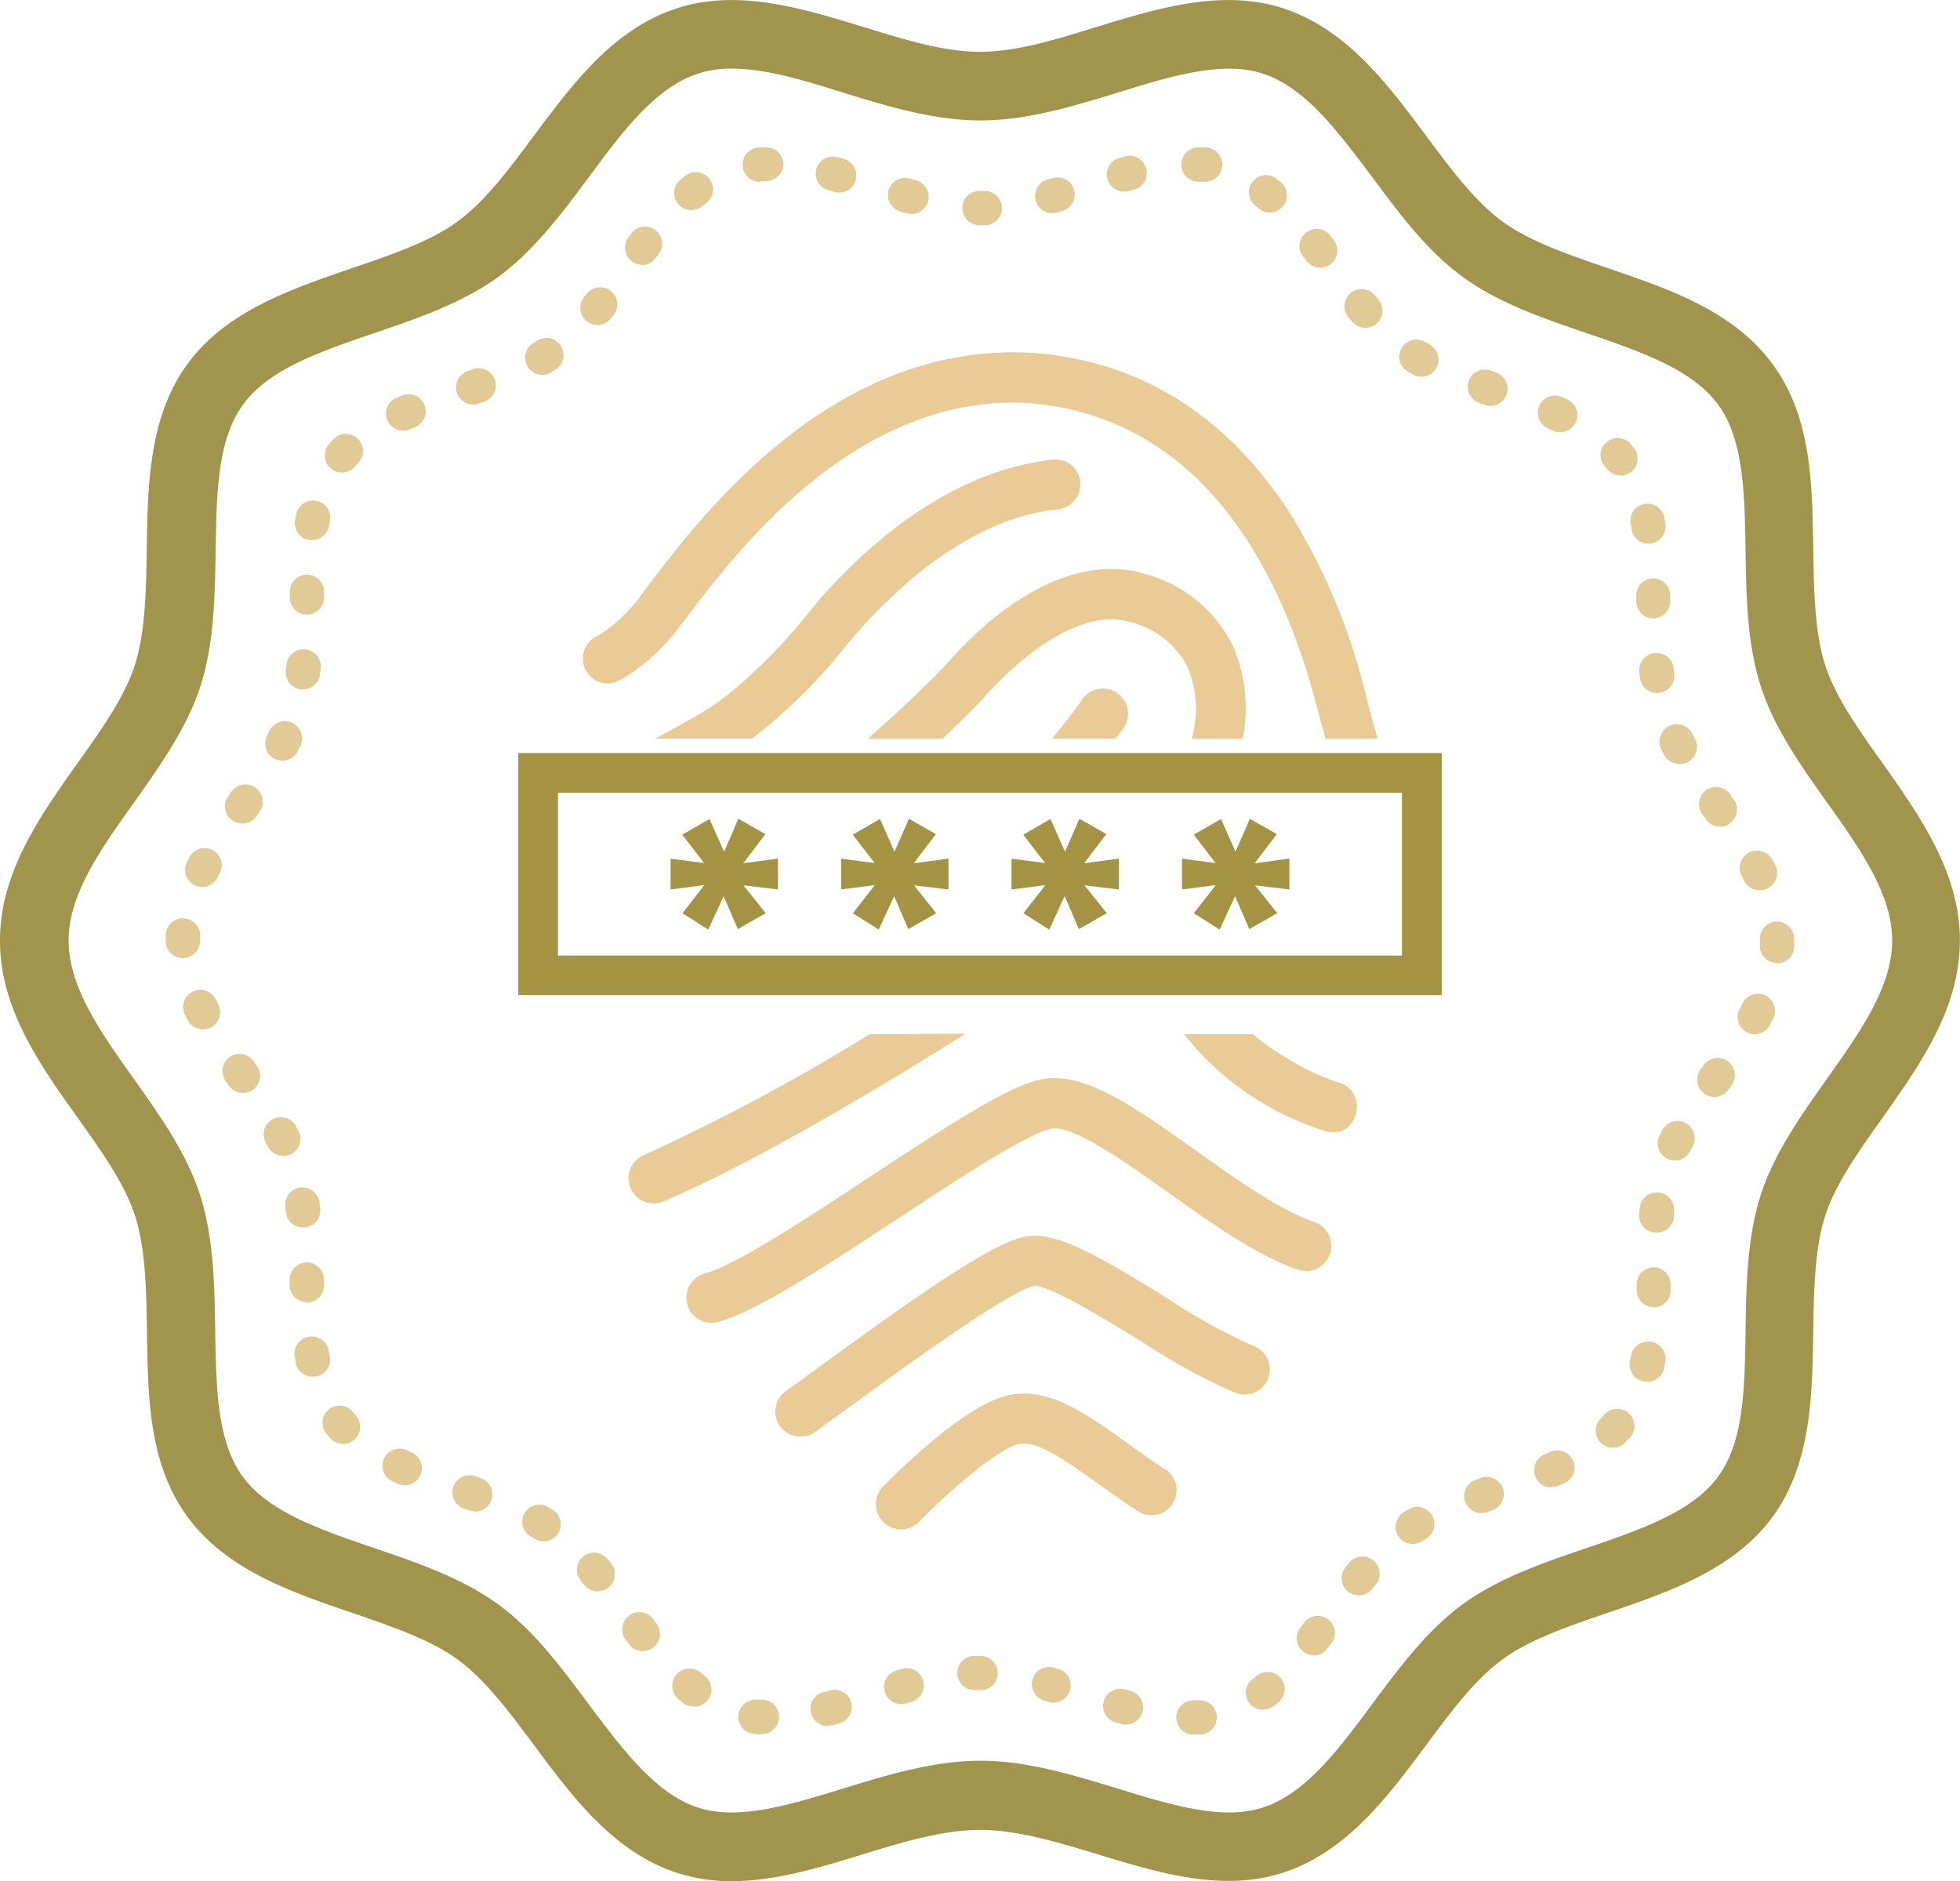 <svg xmlns="http://www.w3.org/2000/svg" viewBox="0 0 171.39 164.48"><title>Ресурс 16</title><g data-name="Слой 2"><path d="M64 164.48a15.29 15.29 0 0 1-4.77-.72c-5.56-1.81-9.12-6.58-12.56-11.21-2.19-2.94-4.26-5.71-6.63-7.44s-5.73-2.89-9.24-4.09c-5.42-1.85-11-3.76-14.41-8.41s-3.45-10.5-3.54-16.2c-.06-3.73-.12-7.26-1.06-10.16-.88-2.72-2.85-5.5-4.94-8.44C3.47 93.09 0 88.19 0 82.24s3.47-10.85 6.83-15.58c2.09-2.94 4.06-5.72 4.94-8.44.94-2.9 1-6.43 1.06-10.16.09-5.7.19-11.59 3.54-16.2s9-6.56 14.41-8.41c3.51-1.2 6.82-2.32 9.24-4.09s4.44-4.5 6.63-7.44c3.45-4.62 7-9.4 12.56-11.2C64.53-1 70.11.71 75.5 2.36c3.63 1.11 7 2.17 10.19 2.17s6.57-1.05 10.19-2.17C101.28.71 106.86-1 112.18.72c5.55 1.8 9.12 6.58 12.56 11.2 2.19 2.94 4.26 5.71 6.63 7.44s5.73 2.89 9.24 4.09c5.42 1.85 11 3.76 14.41 8.41s3.45 10.5 3.54 16.19c.06 3.73.12 7.26 1.06 10.16.88 2.72 2.85 5.5 4.94 8.44 3.35 4.73 6.82 9.63 6.82 15.58s-3.47 10.85-6.82 15.58c-2.09 2.94-4.06 5.73-4.94 8.44-.94 2.9-1 6.43-1.06 10.16-.09 5.7-.19 11.59-3.54 16.19s-9 6.57-14.41 8.41c-3.51 1.2-6.82 2.32-9.24 4.09s-4.44 4.5-6.63 7.44c-3.44 4.62-7 9.4-12.56 11.2-5.32 1.73-10.9 0-16.29-1.64-3.63-1.1-7.05-2.1-10.19-2.1s-6.57 1-10.2 2.12c-3.8 1.17-7.69 2.36-11.5 2.36zM64 6a9.42 9.42 0 0 0-2.92.42c-3.74 1.21-6.59 5-9.6 9.08-2.36 3.17-4.8 6.44-7.91 8.71s-7.06 3.63-10.83 4.91c-4.74 1.62-9.23 3.15-11.49 6.26s-2.31 7.78-2.39 12.76c-.07 4-.13 8.16-1.35 11.91-1.17 3.59-3.5 6.88-5.75 10.06C8.78 74.28 6 78.2 6 82.24s2.78 8 5.72 12.11c2.25 3.18 4.59 6.47 5.75 10.06 1.22 3.76 1.29 7.91 1.35 11.92.08 5 .16 9.69 2.39 12.76s6.75 4.65 11.5 6.26c3.78 1.29 7.68 2.62 10.83 4.91s5.55 5.54 7.91 8.71c3 4 5.87 7.87 9.6 9.08 3.51 1.14 8-.23 12.68-1.67 3.89-1.19 7.91-2.43 12-2.43s8.07 1.24 12 2.43c4.71 1.45 9.16 2.81 12.68 1.67 3.74-1.21 6.59-5 9.6-9.08 2.36-3.17 4.8-6.44 7.91-8.71s7.06-3.63 10.83-4.91c4.74-1.62 9.23-3.14 11.5-6.26s2.31-7.78 2.39-12.76c.06-4 .13-8.16 1.35-11.92 1.17-3.59 3.5-6.88 5.75-10.06 2.94-4.15 5.72-8.07 5.72-12.11s-2.78-8-5.72-12.11c-2.26-3.18-4.59-6.47-5.75-10.06-1.22-3.76-1.29-7.9-1.35-11.92-.08-5-.16-9.69-2.39-12.76s-6.75-4.65-11.5-6.26c-3.78-1.29-7.68-2.62-10.83-4.91s-5.55-5.54-7.91-8.71c-3-4-5.87-7.87-9.6-9.08-3.51-1.14-8 .22-12.68 1.67-3.89 1.19-7.91 2.43-12 2.43s-8.07-1.23-12-2.43C70.26 7 66.91 6 64 6z" fill="#a1944c"/><path d="M104.36 151.66a1.5 1.5 0 0 1 0-3h.43a1.5 1.5 0 1 1 .22 3h-.57zm-37.79 0h-.1l-.57-.05a1.5 1.5 0 0 1 .34-3h.43a1.5 1.5 0 0 1-.1 3zm6-.75a1.5 1.5 0 0 1-.38-3l.47-.13a1.5 1.5 0 0 1 .79 2.89l-.5.13a1.5 1.5 0 0 1-.41.08zm25.88-.12a1.49 1.49 0 0 1-.4-.05l-.5-.14a1.5 1.5 0 1 1 .82-2.89l.47.13a1.5 1.5 0 0 1-.39 2.95zm12-1.29a1.5 1.5 0 0 1-.91-2.7l.36-.28a1.5 1.5 0 1 1 1.89 2.33l-.43.34a1.49 1.49 0 0 1-.95.28zm-49.79-.28a1.49 1.49 0 0 1-.94-.33l-.42-.35a1.5 1.5 0 0 1 2-2.28l.35.29a1.5 1.5 0 0 1-.94 2.67zM78.8 149a1.5 1.5 0 0 1-.42-2.94l.5-.14a1.5 1.5 0 0 1 .81 2.89l-.46.13a1.5 1.5 0 0 1-.43.06zm13.34-.13a1.5 1.5 0 0 1-.41-.06l-.47-.13a1.5 1.5 0 0 1 .79-2.89l.5.14a1.5 1.5 0 0 1-.41 2.94zm-6.93-1.09a1.5 1.5 0 0 1 0-3h.53a1.51 1.51 0 0 1 1.51 1.5 1.49 1.49 0 0 1-1.49 1.5h-.5zm29.68-3.05a1.5 1.5 0 0 1-1.19-2.41l.3-.4a1.5 1.5 0 1 1 2.39 1.81l-.31.4a1.5 1.5 0 0 1-1.18.61zm-58.68-.36a1.5 1.5 0 0 1-1.2-.6l-.3-.41a1.5 1.5 0 1 1 2.4-1.8l.3.4a1.5 1.5 0 0 1-1.2 2.4zm62.6-4.88a1.5 1.5 0 0 1-1.17-2.43l.33-.41a1.5 1.5 0 0 1 2.33 1.9l-.3.38a1.5 1.5 0 0 1-1.18.57zm-66.54-.35a1.5 1.5 0 0 1-1.16-.55l-.31-.37a1.5 1.5 0 0 1 2.29-1.94l.34.41a1.5 1.5 0 0 1-1.16 2.45zm71.26-4.14a1.5 1.5 0 0 1-.81-2.76l.47-.29a1.5 1.5 0 0 1 1.53 2.58l-.39.24a1.5 1.5 0 0 1-.8.23zm-76-.24a1.49 1.49 0 0 1-.77-.21l-.4-.23a1.5 1.5 0 0 1 1.47-2.61l.47.27a1.5 1.5 0 0 1-.77 2.79zm82-2.46a1.5 1.5 0 0 1-.51-2.91l.48-.17a1.5 1.5 0 1 1 1 2.83l-.47.17a1.49 1.49 0 0 1-.56.08zm-88-.15a1.5 1.5 0 0 1-.5-.09l-.47-.16a1.5 1.5 0 1 1 1-2.83l.48.17a1.5 1.5 0 0 1-.5 2.92zm94.12-2.1a1.5 1.5 0 0 1-.59-2.88l.44-.19a1.5 1.5 0 1 1 1.21 2.74l-.48.21a1.5 1.5 0 0 1-.61.07zm-100.25-.18a1.49 1.49 0 0 1-.6-.13l-.49-.22a1.5 1.5 0 0 1 1.27-2.72l.42.2a1.5 1.5 0 0 1-.6 2.87zm105.75-3.29A1.5 1.5 0 0 1 140 124l.3-.32a1.5 1.5 0 0 1 2.24 2l-.39.42a1.5 1.5 0 0 1-1.04.48zM30 126.25a1.5 1.5 0 0 1-1.12-.5l-.37-.43a1.5 1.5 0 0 1 2.32-1.9l.28.33a1.5 1.5 0 0 1-1.12 2.5zm114-5.44a1.5 1.5 0 0 1-1.47-1.81c0-.15.06-.3.09-.46a1.5 1.5 0 0 1 3 .54c0 .18-.07.35-.1.53a1.5 1.5 0 0 1-1.52 1.21zm-116.68-.44a1.5 1.5 0 0 1-1.47-1.23q0-.26-.09-.52a1.5 1.5 0 0 1 3-.49l.08.47a1.5 1.5 0 0 1-1.2 1.75zm117.26-6.07a1.5 1.5 0 0 1-1.46-1.53v-.5a1.5 1.5 0 0 1 1.5-1.47 1.5 1.5 0 0 1 1.47 1.53v.51a1.5 1.5 0 0 1-1.52 1.47zm-117.75-.44a1.5 1.5 0 0 1-1.5-1.47v-.51a1.5 1.5 0 1 1 3 0v.49a1.5 1.5 0 0 1-1.47 1.53zm118-6.1h-.15a1.5 1.5 0 0 1-1.35-1.64l.05-.52a1.5 1.5 0 1 1 3 .33v.48a1.5 1.5 0 0 1-1.58 1.36zm-118.27-.44A1.5 1.5 0 0 1 25 106l-.06-.48a1.5 1.5 0 1 1 3-.37l.06.52a1.5 1.5 0 0 1-1.33 1.66zm119.9-5.85a1.5 1.5 0 0 1-1.35-2.16l.24-.48a1.5 1.5 0 0 1 2.67 1.37l-.21.42a1.5 1.5 0 0 1-1.37.85zm-121.69-.4a1.5 1.5 0 0 1-1.34-.82l-.22-.42a1.5 1.5 0 0 1 2.64-1.42l.25.47a1.5 1.5 0 0 1-1.33 2.19zm125.14-5.16a1.5 1.5 0 0 1-1.23-2.36l.29-.41a1.5 1.5 0 0 1 2.46 1.72l-.29.42a1.5 1.5 0 0 1-1.25.64zm-128.67-.35a1.5 1.5 0 0 1-1.24-.64l-.28-.41a1.5 1.5 0 1 1 2.46-1.72l.29.42a1.5 1.5 0 0 1-1.23 2.36zm132.2-5.13a1.5 1.5 0 0 1-1.31-2.22l.21-.41a1.5 1.5 0 1 1 2.66 1.37l-.25.48a1.5 1.5 0 0 1-1.31.78zM17.74 90a1.5 1.5 0 0 1-1.33-.81l-.24-.48a1.5 1.5 0 0 1 2.7-1.32l.21.42A1.5 1.5 0 0 1 17.74 90zm137.65-5.8h-.08a1.5 1.5 0 0 1-1.42-1.58v-.54a1.5 1.5 0 1 1 3 0v.7a1.5 1.5 0 0 1-1.5 1.46zM16 83.77a1.47 1.47 0 0 1-1.5-1.47v-.57a1.48 1.48 0 0 1 1.57-1.43 1.5 1.5 0 0 1 1.43 1.57v.37a1.53 1.53 0 0 1-1.5 1.53zm137.86-5.93a1.5 1.5 0 0 1-1.36-.84l-.21-.41A1.5 1.5 0 1 1 155 75.2l.25.48a1.5 1.5 0 0 1-1.35 2.16zm-136.18-.29a1.5 1.5 0 0 1-1.33-2.18l.25-.48a1.5 1.5 0 0 1 2.64 1.42l-.22.42a1.5 1.5 0 0 1-1.34.82zm132.72-5.26a1.5 1.5 0 0 1-1.23-.64l-.29-.42a1.5 1.5 0 1 1 2.46-1.71l.28.41a1.5 1.5 0 0 1-1.23 2.36zM21.17 72a1.5 1.5 0 0 1-1.23-2.36l.29-.42A1.5 1.5 0 1 1 22.69 71l-.29.41a1.5 1.5 0 0 1-1.23.59zm125.68-5.2a1.5 1.5 0 0 1-1.33-.8l-.25-.47a1.5 1.5 0 0 1 2.73-1.35l.22.42a1.5 1.5 0 0 1-1.32 2.2zm-122.16-.29a1.5 1.5 0 0 1-1.33-2.2l.21-.42a1.5 1.5 0 0 1 2.69 1.33l-.24.48a1.5 1.5 0 0 1-1.33.81zM144.9 60.6a1.5 1.5 0 0 1-1.49-1.32l-.06-.53a1.5 1.5 0 0 1 3-.31l.05.47a1.5 1.5 0 0 1-1.3 1.67zm-118.37-.32h-.17A1.5 1.5 0 0 1 25 58.61l.05-.48a1.5 1.5 0 0 1 3 .29l-.06.52a1.5 1.5 0 0 1-1.46 1.34zm118.05-6.21a1.5 1.5 0 0 1-1.5-1.48v-.49a1.5 1.5 0 0 1 1.47-1.53 1.5 1.5 0 0 1 1.5 1.47v.51a1.5 1.5 0 0 1-1.48 1.52zm-117.77-.33a1.5 1.5 0 0 1-1.47-1.53v-.51a1.52 1.52 0 0 1 1.54-1.46 1.5 1.5 0 0 1 1.46 1.53v.5a1.5 1.5 0 0 1-1.53 1.47zm117.34-6.2a1.5 1.5 0 0 1-1.48-1.27c0-.15-.05-.3-.08-.45a1.5 1.5 0 0 1 2.95-.56c0 .18.07.36.09.54a1.5 1.5 0 0 1-1.25 1.72zm-116.86-.32h-.27a1.5 1.5 0 0 1-1.21-1.74l.1-.52a1.5 1.5 0 1 1 2.94.6l-.09.46a1.5 1.5 0 0 1-1.47 1.2zm114.41-5.65a1.5 1.5 0 0 1-1.16-.55l-.28-.32a1.5 1.5 0 0 1 2.22-2l.38.44a1.5 1.5 0 0 1-1.16 2.45zm-111.8-.25a1.5 1.5 0 0 1-1.13-2.49l.39-.43a1.5 1.5 0 1 1 2.16 2.09l-.29.31a1.49 1.49 0 0 1-1.13.52zm106.53-3.52a1.49 1.49 0 0 1-.63-.14l-.43-.2a1.5 1.5 0 1 1 1.21-2.75l.48.22a1.5 1.5 0 0 1-.63 2.86zm-101.17-.14a1.5 1.5 0 0 1-.62-2.87l.49-.21a1.5 1.5 0 1 1 1.18 2.76l-.44.19a1.5 1.5 0 0 1-.61.13zm95.05-2.18a1.51 1.51 0 0 1-.49-.08l-.48-.17a1.5 1.5 0 0 1 1-2.83l.47.17a1.5 1.5 0 0 1-.49 2.92zm-88.92-.11a1.5 1.5 0 0 1-.5-2.92l.47-.17a1.5 1.5 0 1 1 1 2.83l-.48.17a1.5 1.5 0 0 1-.49.1zm82.9-2.43a1.49 1.49 0 0 1-.73-.19l-.48-.28a1.5 1.5 0 1 1 1.55-2.57l.39.23a1.5 1.5 0 0 1-.74 2.81zm-76.9-.17a1.5 1.5 0 0 1-.77-2.77l.39-.24a1.5 1.5 0 0 1 1.61 2.53l-.47.29a1.5 1.5 0 0 1-.76.2zm72-4.11a1.5 1.5 0 0 1-1.16-.54l-.33-.4a1.5 1.5 0 0 1 2.33-1.89l.31.38a1.5 1.5 0 0 1-1.15 2.46zm-67.18-.25A1.5 1.5 0 0 1 51.05 26l.3-.37a1.5 1.5 0 0 1 2.35 1.86l-.33.41a1.5 1.5 0 0 1-1.16.52zm63.23-5a1.5 1.5 0 0 1-1.2-.6l-.3-.39a1.5 1.5 0 0 1 2.39-1.82l.31.41a1.5 1.5 0 0 1-1.2 2.4zm-59.29-.26a1.5 1.5 0 0 1-1.2-2.4l.31-.41a1.5 1.5 0 0 1 2.38 1.82l-.3.39a1.5 1.5 0 0 1-1.19.64zm29.54-3.45a1.54 1.54 0 0 1-1.54-1.5 1.47 1.47 0 0 1 1.46-1.5h.46a1.5 1.5 0 0 1 .09 3zm-6-1a1.51 1.51 0 0 1-.4-.05l-.5-.14a1.5 1.5 0 1 1 .83-2.88l.47.13a1.5 1.5 0 0 1-.4 2.95zM92 18.64a1.5 1.5 0 0 1-.41-2.94l.47-.13a1.5 1.5 0 1 1 .84 2.88l-.5.14a1.52 1.52 0 0 1-.4.05zm19.06-.06a1.49 1.49 0 0 1-1-.36l-.35-.29a1.5 1.5 0 0 1 1.87-2.34l.43.35a1.5 1.5 0 0 1-1 2.64zm-50.56-.21a1.5 1.5 0 0 1-1-2.66l.44-.35a1.5 1.5 0 0 1 1.82 2.39l-.35.28a1.5 1.5 0 0 1-.87.33zm12.9-1.53a1.49 1.49 0 0 1-.41-.06l-.48-.13a1.5 1.5 0 1 1 .79-2.89l.5.14a1.5 1.5 0 0 1-.4 2.94zm24.9-.09a1.5 1.5 0 0 1-.4-2.95l.5-.13a1.5 1.5 0 1 1 .77 2.9l-.47.13a1.51 1.51 0 0 1-.39.05zm7-.86h-.6a1.5 1.5 0 1 1 .19-3h.57a1.5 1.5 0 0 1-.16 3zm-38.8 0a1.5 1.5 0 0 1-.12-3h.57a1.48 1.48 0 0 1 1.55 1.45 1.5 1.5 0 0 1-1.5 1.49h-.43z" fill="#e2ca97"/><path d="M52.64 59.7c.69.15 1.33.14 3.29-1.37A18.07 18.07 0 0 0 59.28 55l.52-.69c4.46-5.93 14.91-19.83 30-19.08 12.44.91 21.27 10.3 25.51 27.18.14.57.23.93.33 1.19s.17.68.26 1h4.58c-.22-.71-.43-1.47-.6-2.2a2.23 2.23 0 0 0-.12-.36c0-.14-.12-.46-.19-.74a54.75 54.75 0 0 0-6.79-16.46c-5.6-8.63-13.23-13.35-22.68-14-17.43-.89-28.87 14.33-33.76 20.82l-.51.68a13.2 13.2 0 0 1-3.46 3.19 2.27 2.27 0 0 0-.53.3A2.23 2.23 0 0 0 51 58a2.2 2.2 0 0 0 1.64 1.7zm23.42 30.72A178.52 178.52 0 0 1 56.29 101a2.2 2.2 0 0 0 .86 4.22 2.24 2.24 0 0 0 .86-.17c8.61-3.68 20.26-10.78 26.41-14.67z" fill="#eaca95"/><path d="M108.66 64.59a13.51 13.51 0 0 0-.9-8.21 12 12 0 0 0-7.64-6.2c-5.25-1.61-11.62 1.31-17.46 8 0 0-2.8 2.95-6.79 6.42h6.55c2.17-2.05 3.51-3.48 3.54-3.51 3.54-4.06 8.78-7.95 12.87-6.7a7.63 7.63 0 0 1 5 3.9 9.5 9.5 0 0 1 .38 6.31h4.48zm-28.79-14.1l.52-.43.47-.38a32.3 32.3 0 0 1 4.88-3.09A19.83 19.83 0 0 1 91 44.76a9.44 9.44 0 0 1 1.28-.2 2.24 2.24 0 0 0 2.2-2.2 2.2 2.2 0 0 0-2.2-2.2c-7.98.84-14.77 5.84-20 11.56-1 1.1-1.89 2.28-2.86 3.41a45.14 45.14 0 0 1-4.08 4.15 23.92 23.92 0 0 1-4.43 3.3c-1.2.69-2.41 1.36-3.63 2h8.49a48 48 0 0 0 8.12-8c1-1.21 2-2.36 3.13-3.46.6-.6 1.22-1.18 1.85-1.75.33-.31.66-.6 1-.88z" fill="#eaca95"/><path d="M94.6 61.21c-.83 1.17-1.71 2.29-2.62 3.38h5.58l.61-.83a2.2 2.2 0 1 0-3.58-2.55zm20.4 45.66c-3-1-6.77-3.67-10.37-6.23-5.22-3.72-9.72-6.93-13.4-6.3-2.76.48-7.58 3.56-15.19 8.57-5.48 3.62-11.7 7.71-14.41 8.44a2.2 2.2 0 0 0 .57 4.32 2.15 2.15 0 0 0 .57-.08c3.39-.91 9.36-4.85 15.69-9 5.11-3.37 11.46-7.56 13.52-7.91 1.86-.32 6.43 2.93 10.1 5.54 3.87 2.75 7.86 5.6 11.53 6.83a2.2 2.2 0 0 0 1.39-4.17z" fill="#eaca95"/><path d="M109.46 117.63a53 53 0 0 1-7.43-4.14c-5.88-3.63-9.62-5.84-12.3-5.38s-8.42 4.35-18 11.34c-1.17.86-2.18 1.59-2.89 2.09a2.2 2.2 0 1 0 2.53 3.59c.73-.52 1.75-1.27 2.94-2.13 3.81-2.78 13.94-10.18 16.13-10.56 1.37-.09 6.31 3 9.27 4.78a53.38 53.38 0 0 0 8.25 4.53 2.2 2.2 0 1 0 1.49-4.13z" fill="#eaca95"/><path d="M102 128.55c-1.23-.8-2.37-1.62-3.47-2.4-3.6-2.58-6.72-4.8-10.13-4.2-3.84.66-10 6.82-11.15 8a2.2 2.2 0 1 0 3.16 3.06c2.94-3 7.12-6.49 8.74-6.77s4 1.45 6.83 3.45c1.08.77 2.3 1.65 3.61 2.5a2.2 2.2 0 0 0 2.4-3.68zm15.11-33.88a20.31 20.31 0 0 1-4.65-2.19 22.15 22.15 0 0 1-2.92-2.06h-6a25.24 25.24 0 0 0 12.41 8.49c2.71.83 3.86-3.41 1.16-4.24z" fill="#eaca95"/><path d="M45.32 65.84V87h80.75V65.84zm77.28 17.71H48.79V69.32h73.8v14.23z" fill="#a59344"/><path fill="#a59344" d="M59.68 79.85l2.25 1.43 1.35-2.93 1.24 2.89 2.44-1.4-1.95-2.43 3.02.36v-2.7l-3.04.41 1.94-2.55-2.36-1.34-1.25 2.88-1.28-2.86-2.38 1.37 1.91 2.48-2.93-.38v2.69l2.95-.38-1.91 2.46zm14.9 0l2.26 1.43 1.35-2.93 1.24 2.89 2.44-1.4-1.95-2.43 3.02.36v-2.7l-3.04.41 1.94-2.55-2.36-1.34-1.26 2.88-1.27-2.86-2.38 1.37 1.91 2.48-2.93-.38v2.69l2.95-.38-1.92 2.46zm14.91 0l2.26 1.43 1.35-2.93 1.24 2.89 2.44-1.4-1.95-2.43 3.01.36v-2.7l-3.04.41 1.94-2.55-2.35-1.34-1.26 2.88-1.27-2.86-2.38 1.37 1.91 2.48-2.94-.38v2.69l2.96-.38-1.92 2.46zm14.91 0l2.25 1.43 1.35-2.93 1.24 2.89 2.45-1.4-1.95-2.43 3.01.36v-2.7l-3.04.41 1.94-2.55-2.36-1.34-1.25 2.88-1.27-2.86-2.38 1.37 1.91 2.48-2.94-.38v2.69l2.95-.38-1.91 2.46z"/></g></svg>